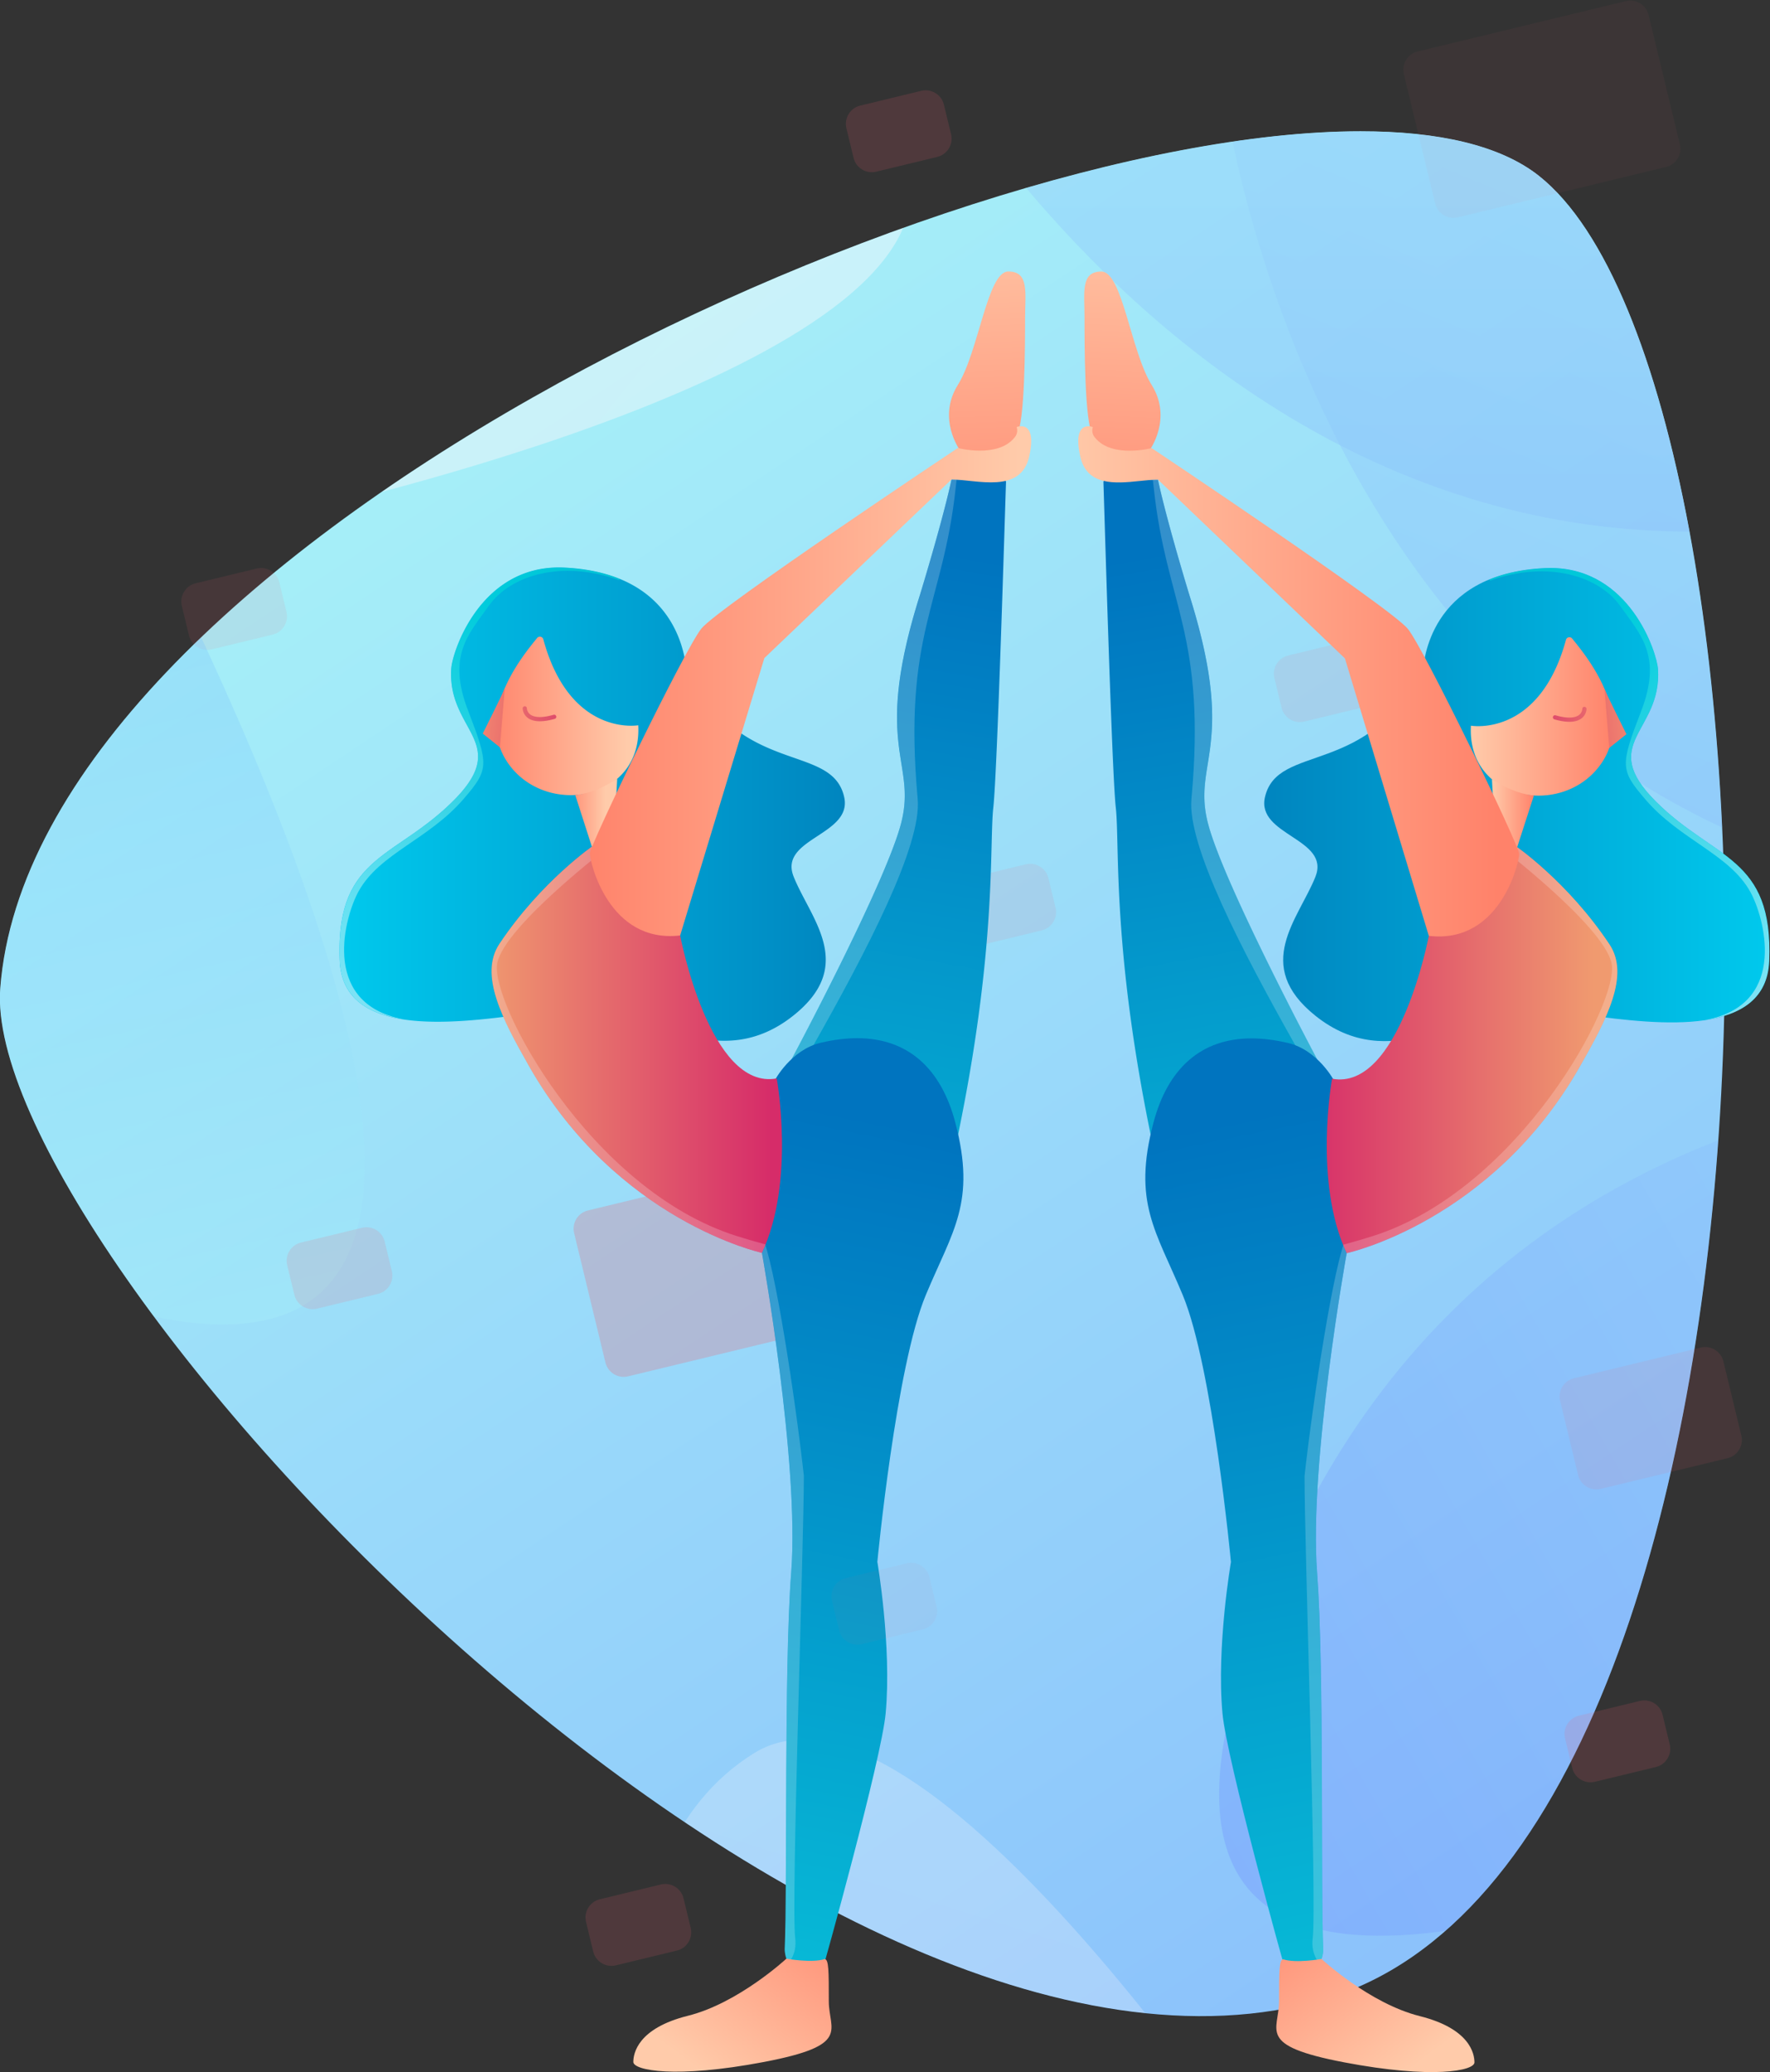 <svg xmlns="http://www.w3.org/2000/svg" height="1600.054" width="1367.061"><rect width="100%" height="100%" fill="#333333" stroke="none"/><defs><linearGradient id="bH" spreadMethod="pad" gradientTransform="rotate(179.972 611.688 429.72) scale(82.339)" gradientUnits="userSpaceOnUse" y2="0" x2="1" y1="0" x1="0"><stop offset="0" stop-color="#ff826a"/><stop offset="1" stop-color="#ffcbaa"/></linearGradient><linearGradient id="ak" spreadMethod="pad" gradientTransform="scale(-81.216 81.216) rotate(80.321 -12.957 .186)" gradientUnits="userSpaceOnUse" y2="0" x2="1" y1="0" x1="0"><stop offset="0" stop-color="#fff"/><stop offset="1" stop-color="#fff"/></linearGradient><linearGradient id="cy" spreadMethod="pad" gradientTransform="matrix(616.701 -455.361 -365.194 -669.291 726.623 109.09)" gradientUnits="userSpaceOnUse" y2="0" x2="1" y1="0" x1="0"><stop offset="0" stop-color="#f05f6f"/><stop offset="1" stop-color="#9f2c69"/></linearGradient><linearGradient id="z" spreadMethod="pad" gradientTransform="matrix(616.701 -455.361 -365.194 -669.291 492.417 871.43)" gradientUnits="userSpaceOnUse" y2="0" x2="1" y1="0" x1="0"><stop offset="0" stop-color="#f05f6f"/><stop offset="1" stop-color="#9f2c69"/></linearGradient><linearGradient id="cw" spreadMethod="pad" gradientTransform="matrix(616.701 -455.361 -365.194 -669.291 1293.875 215.426)" gradientUnits="userSpaceOnUse" y2="0" x2="1" y1="0" x1="0"><stop offset="0" stop-color="#f05f6f"/><stop offset="1" stop-color="#9f2c69"/></linearGradient><linearGradient id="B" spreadMethod="pad" gradientTransform="matrix(616.701 -455.361 -365.194 -669.291 1125.469 829.607)" gradientUnits="userSpaceOnUse" y2="0" x2="1" y1="0" x1="0"><stop offset="0" stop-color="#f05f6f"/><stop offset="1" stop-color="#9f2c69"/></linearGradient><linearGradient id="cu" spreadMethod="pad" gradientTransform="matrix(616.701 -455.361 -365.194 -669.291 553.466 489.52)" gradientUnits="userSpaceOnUse" y2="0" x2="1" y1="0" x1="0"><stop offset="0" stop-color="#f05f6f"/><stop offset="1" stop-color="#9f2c69"/></linearGradient><linearGradient id="cs" spreadMethod="pad" gradientTransform="matrix(616.701 -455.361 -365.194 -669.291 877.48 1148.155)" gradientUnits="userSpaceOnUse" y2="0" x2="1" y1="0" x1="0"><stop offset="0" stop-color="#f05f6f"/><stop offset="1" stop-color="#9f2c69"/></linearGradient><linearGradient id="E" spreadMethod="pad" gradientTransform="scale(-1481.705 1481.705) rotate(-67.421 .23 1.237)" gradientUnits="userSpaceOnUse" y2="0" x2="1" y1="0" x1="0"><stop offset="0" stop-color="#a8f3f8"/><stop offset="1" stop-color="#6a88ff"/></linearGradient><linearGradient id="cq" spreadMethod="pad" gradientTransform="matrix(616.701 -455.361 -365.194 -669.291 869.115 295.15)" gradientUnits="userSpaceOnUse" y2="0" x2="1" y1="0" x1="0"><stop offset="0" stop-color="#f05f6f"/><stop offset="1" stop-color="#9f2c69"/></linearGradient><linearGradient id="G" spreadMethod="pad" gradientTransform="scale(-1481.705 1481.705) rotate(-88.706 .166 .964)" gradientUnits="userSpaceOnUse" y2="0" x2="1" y1="0" x1="0"><stop offset="0" stop-color="#a8f3f8"/><stop offset="1" stop-color="#6a88ff"/></linearGradient><linearGradient id="cn" spreadMethod="pad" gradientTransform="rotate(-60.789 1326.688 -366.717) scale(309.066)" gradientUnits="userSpaceOnUse" y2="0" x2="1" y1="0" x1="0"><stop offset="0" stop-color="#c85700"/><stop offset=".004" stop-color="#c85700"/><stop offset="1" stop-color="#ffe5d4"/></linearGradient><linearGradient id="I" spreadMethod="pad" gradientTransform="scale(-589.045 589.045) rotate(77.946 -.753 .052)" gradientUnits="userSpaceOnUse" y2="0" x2="1" y1="0" x1="0"><stop offset="0" stop-color="#a8f3f8"/><stop offset="1" stop-color="#6ab2ff"/></linearGradient><linearGradient id="d" spreadMethod="pad" gradientTransform="rotate(-60.789 1326.688 -366.717) scale(309.066)" gradientUnits="userSpaceOnUse" y2="0" x2="1" y1="0" x1="0"><stop offset="0" stop-color="#fff"/><stop offset=".004" stop-color="#fff"/><stop offset="1" stop-opacity="0" stop-color="#fff"/></linearGradient><linearGradient id="K" spreadMethod="pad" gradientTransform="scale(-1097.969 1097.969) rotate(-29.46 .406 3.557)" gradientUnits="userSpaceOnUse" y2="0" x2="1" y1="0" x1="0"><stop offset="0" stop-color="#a8f3f8"/><stop offset="1" stop-color="#6a88ff"/></linearGradient><linearGradient id="ck" spreadMethod="pad" gradientTransform="rotate(145.121 479.923 585.724) scale(417.629)" gradientUnits="userSpaceOnUse" y2="0" x2="1" y1="0" x1="0"><stop offset="0" stop-color="#fff"/><stop offset="1" stop-color="#fff"/></linearGradient><linearGradient id="M" spreadMethod="pad" gradientTransform="scale(733.842 -733.842) rotate(38.449 2.781 -.078)" gradientUnits="userSpaceOnUse" y2="0" x2="1" y1="0" x1="0"><stop offset="0" stop-color="#fff3f8"/><stop offset="1" stop-color="#fff"/></linearGradient><linearGradient id="b" spreadMethod="pad" gradientTransform="rotate(145.121 479.923 585.724) scale(417.629)" gradientUnits="userSpaceOnUse" y2="0" x2="1" y1="0" x1="0"><stop offset="0" stop-color="#fff"/><stop offset="1" stop-opacity="0" stop-color="#fff"/></linearGradient><linearGradient id="O" spreadMethod="pad" gradientTransform="scale(733.842 -733.842) rotate(-72.125 .675 -.609)" gradientUnits="userSpaceOnUse" y2="0" x2="1" y1="0" x1="0"><stop offset="0" stop-color="#fff3f8"/><stop offset="1" stop-color="#fff"/></linearGradient><linearGradient id="cf" spreadMethod="pad" gradientTransform="rotate(179.97 578.117 434.995) scale(255.613)" gradientUnits="userSpaceOnUse" y2="0" x2="1" y1="0" x1="0"><stop offset="0" stop-color="#ff826a"/><stop offset="1" stop-color="#ffcbaa"/></linearGradient><linearGradient id="ce" spreadMethod="pad" gradientTransform="rotate(105.624 405.003 679.268) scale(285.762)" gradientUnits="userSpaceOnUse" y2="0" x2="1" y1="0" x1="0"><stop offset="0" stop-color="#f05f6f"/><stop offset=".998" stop-color="#512c30"/><stop offset="1" stop-color="#512c30"/></linearGradient><linearGradient id="R" spreadMethod="pad" gradientTransform="matrix(1686.014 -1244.921 -998.413 -1829.79 886.73 402.862)" gradientUnits="userSpaceOnUse" y2="0" x2="1" y1="0" x1="0"><stop offset="0" stop-color="#f05f6f"/><stop offset="1" stop-color="#9f2c69"/></linearGradient><linearGradient id="S" spreadMethod="pad" gradientTransform="matrix(292.759 -.155 -.155 -292.759 485.825 808.44)" gradientUnits="userSpaceOnUse" y2="0" x2="1" y1="0" x1="0"><stop offset="0" stop-color="#00c9ed"/><stop offset="1" stop-color="#0085bf"/></linearGradient><linearGradient id="j" spreadMethod="pad" gradientTransform="rotate(105.624 405.003 679.268) scale(285.762)" gradientUnits="userSpaceOnUse" y2="0" x2="1" y1="0" x1="0"><stop offset="0" stop-opacity="0" stop-color="#fff"/><stop offset=".998" stop-color="#fff"/><stop offset="1" stop-color="#fff"/></linearGradient><linearGradient id="ca" spreadMethod="pad" gradientTransform="rotate(87.648 376.138 729.238) scale(595.684)" gradientUnits="userSpaceOnUse" y2="0" x2="1" y1="0" x1="0"><stop offset="0" stop-color="#fff"/><stop offset="1" stop-color="#fff"/></linearGradient><linearGradient id="V" spreadMethod="pad" gradientTransform="scale(-235.865 235.865) rotate(-58.352 2.152 4.193)" gradientUnits="userSpaceOnUse" y2="0" x2="1" y1="0" x1="0"><stop offset="0" stop-color="#00e2d7"/><stop offset=".471" stop-color="#78f0ea"/><stop offset="1" stop-color="#fff"/></linearGradient><linearGradient id="bX" spreadMethod="pad" gradientTransform="rotate(179.97 606.236 329.6) scale(168.353)" gradientUnits="userSpaceOnUse" y2="0" x2="1" y1="0" x1="0"><stop offset="0" stop-color="#f09a6f"/><stop offset="1" stop-color="#d62c69"/></linearGradient><linearGradient id="bW" spreadMethod="pad" gradientTransform="rotate(-173.749 637.835 398.029) scale(64.919)" gradientUnits="userSpaceOnUse" y2="0" x2="1" y1="0" x1="0"><stop offset="0" stop-color="#f0806f"/><stop offset="1" stop-color="#d32c69"/></linearGradient><linearGradient id="bV" spreadMethod="pad" gradientTransform="rotate(-173.749 637.948 395.948) scale(64.919)" gradientUnits="userSpaceOnUse" y2="0" x2="1" y1="0" x1="0"><stop offset="0" stop-color="#f0806f"/><stop offset="1" stop-color="#d32c69"/></linearGradient><linearGradient id="k" spreadMethod="pad" gradientTransform="scale(-219.844 219.844) rotate(5.751 -36.269 -33.265)" gradientUnits="userSpaceOnUse" y2="0" x2="1" y1="0" x1="0"><stop offset="0" stop-color="#fff"/><stop offset="1" stop-opacity=".5" stop-color="#fff"/></linearGradient><linearGradient id="bU" spreadMethod="pad" gradientTransform="rotate(-127.019 598.133 -189.96) scale(176.055)" gradientUnits="userSpaceOnUse" y2="0" x2="1" y1="0" x1="0"><stop offset="0" stop-color="#c85700"/><stop offset=".004" stop-color="#c85700"/><stop offset="1" stop-color="#ffe5d4"/></linearGradient><linearGradient id="aa" spreadMethod="pad" gradientTransform="scale(-219.844 219.844) rotate(5.751 -36.269 -33.265)" gradientUnits="userSpaceOnUse" y2="0" x2="1" y1="0" x1="0"><stop offset="0" stop-color="#0077ed"/><stop offset="1" stop-color="#004def"/></linearGradient><linearGradient id="c" spreadMethod="pad" gradientTransform="rotate(-127.019 598.133 -189.96) scale(176.055)" gradientUnits="userSpaceOnUse" y2="0" x2="1" y1="0" x1="0"><stop offset="0" stop-color="#fff"/><stop offset=".004" stop-color="#fff"/><stop offset="1" stop-opacity="0" stop-color="#fff"/></linearGradient><linearGradient id="bR" spreadMethod="pad" gradientTransform="rotate(-53.467 709.916 -880.004) scale(178.102)" gradientUnits="userSpaceOnUse" y2="0" x2="1" y1="0" x1="0"><stop offset="0" stop-color="#ff826a"/><stop offset=".228" stop-color="#ff826a"/><stop offset="1" stop-color="#ffcbaa"/></linearGradient><linearGradient id="e" spreadMethod="pad" gradientTransform="scale(-103.427 103.427) rotate(-58.352 3.512 9.521)" gradientUnits="userSpaceOnUse" y2="0" x2="1" y1="0" x1="0"><stop offset="0" stop-color="#fff"/><stop offset="1" stop-opacity=".5" stop-color="#fff"/></linearGradient><linearGradient id="bQ" spreadMethod="pad" gradientTransform="rotate(-65.662 903.212 -385.636) scale(407.219)" gradientUnits="userSpaceOnUse" y2="0" x2="1" y1="0" x1="0"><stop offset="0" stop-color="#072ed7"/><stop offset=".458" stop-color="#044ccc"/><stop offset="1" stop-color="#006fbf"/></linearGradient><linearGradient id="ae" spreadMethod="pad" gradientTransform="scale(-103.427 103.427) rotate(-58.352 3.512 9.521)" gradientUnits="userSpaceOnUse" y2="0" x2="1" y1="0" x1="0"><stop offset="0" stop-color="#0077ed"/><stop offset="1" stop-color="#004def"/></linearGradient><linearGradient id="af" spreadMethod="pad" gradientTransform="scale(-240.456 240.456) rotate(87.709 -3.806 .05)" gradientUnits="userSpaceOnUse" y2="0" x2="1" y1="0" x1="0"><stop offset="0" stop-color="#ff826a"/><stop offset="1" stop-color="#ffcbaa"/></linearGradient><linearGradient id="f" spreadMethod="pad" gradientTransform="rotate(-65.662 903.212 -385.636) scale(407.219)" gradientUnits="userSpaceOnUse" y2="0" x2="1" y1="0" x1="0"><stop offset="0" stop-color="#fff"/><stop offset=".458" stop-opacity=".771" stop-color="#fff"/><stop offset="1" stop-opacity=".5" stop-color="#fff"/></linearGradient><linearGradient id="bM" spreadMethod="pad" gradientTransform="rotate(-85.585 824.01 -291.846) scale(456.01)" gradientUnits="userSpaceOnUse" y2="0" x2="1" y1="0" x1="0"><stop offset="0" stop-color="#fff"/><stop offset="1" stop-color="#fff"/></linearGradient><linearGradient id="bJ" spreadMethod="pad" gradientTransform="rotate(101.387 582.332 442.46) scale(680.675)" gradientUnits="userSpaceOnUse" y2="0" x2="1" y1="0" x1="0"><stop offset="0" stop-color="#07bbd7"/><stop offset=".251" stop-color="#07bbd7"/><stop offset="1" stop-color="#0074bf"/></linearGradient><linearGradient id="g" spreadMethod="pad" gradientTransform="scale(-81.216 81.216) rotate(80.321 -12.957 .186)" gradientUnits="userSpaceOnUse" y2="0" x2="1" y1="0" x1="0"><stop offset="0" stop-color="#fff"/><stop offset="1" stop-opacity="0" stop-color="#fff"/></linearGradient><linearGradient id="bI" spreadMethod="pad" gradientTransform="matrix(-24.32 .013 -.013 -24.32 1177.801 790.151)" gradientUnits="userSpaceOnUse" y2="0" x2="1" y1="0" x1="0"><stop offset="0" stop-color="#ff826a"/><stop offset="1" stop-color="#ffcbaa"/></linearGradient><linearGradient id="cA" spreadMethod="pad" gradientTransform="matrix(1686.014 -1244.921 -998.413 -1829.79 1367.48 1074.26)" gradientUnits="userSpaceOnUse" y2="0" x2="1" y1="0" x1="0"><stop offset="0" stop-color="#f05f6f"/><stop offset="1" stop-color="#9f2c69"/></linearGradient><linearGradient id="x" spreadMethod="pad" gradientTransform="matrix(616.701 -455.361 -365.194 -669.291 938.03 700.078)" gradientUnits="userSpaceOnUse" y2="0" x2="1" y1="0" x1="0"><stop offset="0" stop-color="#f05f6f"/><stop offset="1" stop-color="#9f2c69"/></linearGradient><linearGradient id="h" spreadMethod="pad" gradientTransform="scale(-145.078 145.078) rotate(76.81 -7.207 -.508)" gradientUnits="userSpaceOnUse" y2="0" x2="1" y1="0" x1="0"><stop offset="0" stop-color="#fff"/><stop offset=".004" stop-color="#fff"/><stop offset="1" stop-opacity="0" stop-color="#fff"/></linearGradient><linearGradient id="bG" spreadMethod="pad" gradientTransform="rotate(113.549 426.715 564.6) scale(738.613)" gradientUnits="userSpaceOnUse" y2="0" x2="1" y1="0" x1="0"><stop offset="0" stop-color="#072ed7"/><stop offset=".458" stop-color="#044ccc"/><stop offset="1" stop-color="#006fbf"/></linearGradient><linearGradient id="an" spreadMethod="pad" gradientTransform="scale(-145.078 145.078) rotate(76.81 -7.207 -.508)" gradientUnits="userSpaceOnUse" y2="0" x2="1" y1="0" x1="0"><stop offset="0" stop-color="#c85700"/><stop offset=".004" stop-color="#c85700"/><stop offset="1" stop-color="#ffe5d4"/></linearGradient><linearGradient id="ao" spreadMethod="pad" gradientTransform="scale(470.379 -470.379) rotate(-80.181 .201 -1.492)" gradientUnits="userSpaceOnUse" y2="0" x2="1" y1="0" x1="0"><stop offset="0" stop-color="#07bbd7"/><stop offset=".002" stop-color="#07bbd7"/><stop offset="1" stop-color="#0074bf"/></linearGradient><linearGradient id="i" spreadMethod="pad" gradientTransform="rotate(113.549 426.715 564.6) scale(738.613)" gradientUnits="userSpaceOnUse" y2="0" x2="1" y1="0" x1="0"><stop offset="0" stop-color="#fff"/><stop offset=".458" stop-opacity=".771" stop-color="#fff"/><stop offset="1" stop-opacity=".5" stop-color="#fff"/></linearGradient><linearGradient id="bC" spreadMethod="pad" gradientTransform="rotate(179.97 525.131 414.766) scale(119.318)" gradientUnits="userSpaceOnUse" y2="0" x2="1" y1="0" x1="0"><stop offset="0" stop-color="#fff"/><stop offset="1" stop-color="#fff"/></linearGradient><linearGradient id="ar" spreadMethod="pad" gradientTransform="scale(119.318 -119.318) rotate(.03 13279.239 11678.92)" gradientUnits="userSpaceOnUse" y2="0" x2="1" y1="0" x1="0"><stop offset="0" stop-color="#fff"/><stop offset="1" stop-color="#fff"/></linearGradient><linearGradient id="bz" spreadMethod="pad" gradientTransform="rotate(99.759 308.852 678.148) scale(470.379)" gradientUnits="userSpaceOnUse" y2="0" x2="1" y1="0" x1="0"><stop offset="0" stop-color="#07bbd7"/><stop offset=".002" stop-color="#07bbd7"/><stop offset="1" stop-color="#0074bf"/></linearGradient><linearGradient id="by" spreadMethod="pad" gradientTransform="rotate(76.75 -145.948 1062.551) scale(145.078)" gradientUnits="userSpaceOnUse" y2="0" x2="1" y1="0" x1="0"><stop offset="0" stop-color="#c85700"/><stop offset=".004" stop-color="#c85700"/><stop offset="1" stop-color="#ffe5d4"/></linearGradient><linearGradient id="a" spreadMethod="pad" gradientTransform="scale(738.613 -738.613) rotate(-66.391 .05 -.979)" gradientUnits="userSpaceOnUse" y2="0" x2="1" y1="0" x1="0"><stop offset="0" stop-color="#fff"/><stop offset=".458" stop-opacity=".771" stop-color="#fff"/><stop offset="1" stop-opacity=".5" stop-color="#fff"/></linearGradient><linearGradient id="t" spreadMethod="pad" gradientTransform="rotate(76.75 -145.948 1062.551) scale(145.078)" gradientUnits="userSpaceOnUse" y2="0" x2="1" y1="0" x1="0"><stop offset="0" stop-color="#fff"/><stop offset=".004" stop-color="#fff"/><stop offset="1" stop-opacity="0" stop-color="#fff"/></linearGradient><linearGradient id="av" spreadMethod="pad" gradientTransform="scale(738.613 -738.613) rotate(-66.391 .05 -.979)" gradientUnits="userSpaceOnUse" y2="0" x2="1" y1="0" x1="0"><stop offset="0" stop-color="#072ed7"/><stop offset=".458" stop-color="#044ccc"/><stop offset="1" stop-color="#006fbf"/></linearGradient><linearGradient id="aw" spreadMethod="pad" gradientTransform="scale(82.339 -82.339) rotate(.03 19715.84 13219.597)" gradientUnits="userSpaceOnUse" y2="0" x2="1" y1="0" x1="0"><stop offset="0" stop-color="#ff826a"/><stop offset="1" stop-color="#ffcbaa"/></linearGradient><linearGradient id="ax" spreadMethod="pad" gradientTransform="scale(24.32 -24.32) rotate(.03 61401.38 48316.056)" gradientUnits="userSpaceOnUse" y2="0" x2="1" y1="0" x1="0"><stop offset="0" stop-color="#ff826a"/><stop offset="1" stop-color="#ffcbaa"/></linearGradient><linearGradient id="ay" spreadMethod="pad" gradientTransform="scale(680.675 -680.675) rotate(-78.553 .527 -.57)" gradientUnits="userSpaceOnUse" y2="0" x2="1" y1="0" x1="0"><stop offset="0" stop-color="#07bbd7"/><stop offset=".251" stop-color="#07bbd7"/><stop offset="1" stop-color="#0074bf"/></linearGradient><linearGradient id="bv" spreadMethod="pad" gradientTransform="rotate(80.26 -152.767 1082.446) scale(81.216)" gradientUnits="userSpaceOnUse" y2="0" x2="1" y1="0" x1="0"><stop offset="0" stop-color="#fff"/><stop offset="1" stop-color="#fff"/></linearGradient><linearGradient id="l" spreadMethod="pad" gradientTransform="rotate(80.26 -152.767 1082.446) scale(81.216)" gradientUnits="userSpaceOnUse" y2="0" x2="1" y1="0" x1="0"><stop offset="0" stop-color="#fff"/><stop offset="1" stop-opacity="0" stop-color="#fff"/></linearGradient><linearGradient id="aB" spreadMethod="pad" gradientTransform="scale(-456.01 456.01) rotate(-85.524 -.166 1.493)" gradientUnits="userSpaceOnUse" y2="0" x2="1" y1="0" x1="0"><stop offset="0" stop-color="#fff"/><stop offset="1" stop-color="#fff"/></linearGradient><linearGradient id="bq" spreadMethod="pad" gradientTransform="rotate(87.648 -15.63 949.322) scale(240.456)" gradientUnits="userSpaceOnUse" y2="0" x2="1" y1="0" x1="0"><stop offset="0" stop-color="#ff826a"/><stop offset="1" stop-color="#ffcbaa"/></linearGradient><linearGradient id="bp" spreadMethod="pad" gradientTransform="rotate(-58.413 1262.163 -626.136) scale(103.427)" gradientUnits="userSpaceOnUse" y2="0" x2="1" y1="0" x1="0"><stop offset="0" stop-color="#0077ed"/><stop offset="1" stop-color="#004def"/></linearGradient><linearGradient id="n" spreadMethod="pad" gradientTransform="scale(-407.219 407.219) rotate(-65.601 .01 2.48)" gradientUnits="userSpaceOnUse" y2="0" x2="1" y1="0" x1="0"><stop offset="0" stop-color="#fff"/><stop offset=".458" stop-opacity=".771" stop-color="#fff"/><stop offset="1" stop-opacity=".5" stop-color="#fff"/></linearGradient><linearGradient id="m" spreadMethod="pad" gradientTransform="rotate(-58.413 1262.163 -626.136) scale(103.427)" gradientUnits="userSpaceOnUse" y2="0" x2="1" y1="0" x1="0"><stop offset="0" stop-color="#fff"/><stop offset="1" stop-opacity=".5" stop-color="#fff"/></linearGradient><linearGradient id="aF" spreadMethod="pad" gradientTransform="scale(-407.219 407.219) rotate(-65.601 .01 2.48)" gradientUnits="userSpaceOnUse" y2="0" x2="1" y1="0" x1="0"><stop offset="0" stop-color="#072ed7"/><stop offset=".458" stop-color="#044ccc"/><stop offset="1" stop-color="#006fbf"/></linearGradient><linearGradient id="aG" spreadMethod="pad" gradientTransform="scale(-178.102 178.102) rotate(-53.407 -1.064 5.095)" gradientUnits="userSpaceOnUse" y2="0" x2="1" y1="0" x1="0"><stop offset="0" stop-color="#ff826a"/><stop offset=".228" stop-color="#ff826a"/><stop offset="1" stop-color="#ffcbaa"/></linearGradient><linearGradient id="bl" spreadMethod="pad" gradientTransform="rotate(5.691 -7153.08 10713.46) scale(219.844)" gradientUnits="userSpaceOnUse" y2="0" x2="1" y1="0" x1="0"><stop offset="0" stop-color="#0077ed"/><stop offset="1" stop-color="#004def"/></linearGradient><linearGradient id="p" spreadMethod="pad" gradientTransform="scale(176.055 -176.055) rotate(53.042 2.945 3.431)" gradientUnits="userSpaceOnUse" y2="0" x2="1" y1="0" x1="0"><stop offset="0" stop-color="#fff"/><stop offset=".004" stop-color="#fff"/><stop offset="1" stop-opacity="0" stop-color="#fff"/></linearGradient><linearGradient id="o" spreadMethod="pad" gradientTransform="rotate(5.691 -7153.08 10713.46) scale(219.844)" gradientUnits="userSpaceOnUse" y2="0" x2="1" y1="0" x1="0"><stop offset="0" stop-color="#fff"/><stop offset="1" stop-opacity=".5" stop-color="#fff"/></linearGradient><linearGradient id="aJ" spreadMethod="pad" gradientTransform="scale(176.055 -176.055) rotate(53.042 2.945 3.431)" gradientUnits="userSpaceOnUse" y2="0" x2="1" y1="0" x1="0"><stop offset="0" stop-color="#c85700"/><stop offset=".004" stop-color="#c85700"/><stop offset="1" stop-color="#ffe5d4"/></linearGradient><linearGradient id="aK" spreadMethod="pad" gradientTransform="scale(64.919 -64.919) rotate(6.311 124.452 73.18)" gradientUnits="userSpaceOnUse" y2="0" x2="1" y1="0" x1="0"><stop offset="0" stop-color="#f0806f"/><stop offset="1" stop-color="#d32c69"/></linearGradient><linearGradient id="aL" spreadMethod="pad" gradientTransform="scale(64.919 -64.919) rotate(6.311 125.033 73.213)" gradientUnits="userSpaceOnUse" y2="0" x2="1" y1="0" x1="0"><stop offset="0" stop-color="#f0806f"/><stop offset="1" stop-color="#d32c69"/></linearGradient><linearGradient id="aM" spreadMethod="pad" gradientTransform="scale(168.353 -168.353) rotate(.03 7480.184 6436.086)" gradientUnits="userSpaceOnUse" y2="0" x2="1" y1="0" x1="0"><stop offset="0" stop-color="#f09a6f"/><stop offset="1" stop-color="#d62c69"/></linearGradient><linearGradient id="bg" spreadMethod="pad" gradientTransform="rotate(-58.413 1406.461 -622.211) scale(235.865)" gradientUnits="userSpaceOnUse" y2="0" x2="1" y1="0" x1="0"><stop offset="0" stop-color="#00e2d7"/><stop offset=".471" stop-color="#78f0ea"/><stop offset="1" stop-color="#fff"/></linearGradient><linearGradient id="bd" spreadMethod="pad" gradientTransform="rotate(179.97 657.057 404.175) scale(292.759)" gradientUnits="userSpaceOnUse" y2="0" x2="1" y1="0" x1="0"><stop offset="0" stop-color="#00c9ed"/><stop offset="1" stop-color="#0085bf"/></linearGradient><linearGradient id="aP" spreadMethod="pad" gradientTransform="scale(-595.684 595.684) rotate(87.709 -.879 -.349)" gradientUnits="userSpaceOnUse" y2="0" x2="1" y1="0" x1="0"><stop offset="0" stop-color="#fff"/><stop offset="1" stop-color="#fff"/></linearGradient><linearGradient id="bc" spreadMethod="pad" gradientTransform="scale(-309.066 309.066) rotate(-60.729 1.384 3.782)" gradientUnits="userSpaceOnUse" y2="0" x2="1" y1="0" x1="0"><stop offset="0" stop-color="#c85700"/><stop offset=".004" stop-color="#c85700"/><stop offset="1" stop-color="#ffe5d4"/></linearGradient><linearGradient id="q" spreadMethod="pad" gradientTransform="scale(-309.066 309.066) rotate(-60.729 1.384 3.782)" gradientUnits="userSpaceOnUse" y2="0" x2="1" y1="0" x1="0"><stop offset="0" stop-color="#fff"/><stop offset=".004" stop-color="#fff"/><stop offset="1" stop-opacity="0" stop-color="#fff"/></linearGradient><linearGradient id="s" spreadMethod="pad" gradientTransform="scale(285.762 -285.762) rotate(-74.315 .014 -2.285)" gradientUnits="userSpaceOnUse" y2="0" x2="1" y1="0" x1="0"><stop offset="0" stop-opacity="0" stop-color="#fff"/><stop offset=".998" stop-color="#fff"/><stop offset="1" stop-color="#fff"/></linearGradient><linearGradient id="r" spreadMethod="pad" gradientTransform="scale(417.629 -417.629) rotate(-34.818 -2.316 -3.207)" gradientUnits="userSpaceOnUse" y2="0" x2="1" y1="0" x1="0"><stop offset="0" stop-color="#fff"/><stop offset="1" stop-opacity="0" stop-color="#fff"/></linearGradient><linearGradient id="aT" spreadMethod="pad" gradientTransform="scale(285.762 -285.762) rotate(-74.315 .014 -2.285)" gradientUnits="userSpaceOnUse" y2="0" x2="1" y1="0" x1="0"><stop offset="0" stop-color="#f05f6f"/><stop offset=".998" stop-color="#512c30"/><stop offset="1" stop-color="#512c30"/></linearGradient><linearGradient id="aU" spreadMethod="pad" gradientTransform="scale(255.613 -255.613) rotate(.03 6501.336 4659.978)" gradientUnits="userSpaceOnUse" y2="0" x2="1" y1="0" x1="0"><stop offset="0" stop-color="#ff826a"/><stop offset="1" stop-color="#ffcbaa"/></linearGradient><linearGradient id="cC" spreadMethod="pad" gradientTransform="matrix(1094.279 -807.995 -648.003 -1187.595 1365.62 363.91)" gradientUnits="userSpaceOnUse" y2="0" x2="1" y1="0" x1="0"><stop offset="0" stop-color="#f05f6f"/><stop offset="1" stop-color="#9f2c69"/></linearGradient><linearGradient id="u" spreadMethod="pad" gradientTransform="scale(2534.216 -2534.216) rotate(58.606 .526 -.027)" gradientUnits="userSpaceOnUse" y2="0" x2="1" y1="0" x1="0"><stop offset="0" stop-color="#a8f3f8"/><stop offset="1" stop-color="#6a88ff"/></linearGradient><linearGradient id="aZ" spreadMethod="pad" gradientTransform="scale(417.629 -417.629) rotate(-34.818 -2.316 -3.207)" gradientUnits="userSpaceOnUse" y2="0" x2="1" y1="0" x1="0"><stop offset="0" stop-color="#fff"/><stop offset="1" stop-color="#fff"/></linearGradient><clipPath id="aV" clipPathUnits="userSpaceOnUse"><path d="M695.417 910.013c-9.747-12.171-64.596-125.372-64.599-130.242-.002-4.87 10.931-52.36 52.329-47.511l48.786 160.688L840.348 996.38l3.662 18.261s-138.846-92.458-148.593-104.628"/></clipPath><clipPath id="aY" clipPathUnits="userSpaceOnUse"><path d="M849.489 1014.638s-147.984-103.411-150.422-108.28c-2.437-4.868-54.446-119.289-58.919-136.332-4.474-17.043 7.694-31.659 7.694-31.659l-26.764 41.41 109.685 202.052s109.602 46.208 114.471 43.769c4.869-2.437 4.255-10.96 4.255-10.96"/></clipPath><clipPath id="cB" clipPathUnits="userSpaceOnUse"><path d="M1192.72 493.84h105.6v-82.498h-105.6z"/></clipPath><clipPath id="w" clipPathUnits="userSpaceOnUse"><path d="M839.716 773.785h61.257v-47.458h-61.257z"/></clipPath><clipPath id="v" clipPathUnits="userSpaceOnUse"><path d="M0 1513.117h1791.649V0H0z"/></clipPath><clipPath id="ba" clipPathUnits="userSpaceOnUse"><path d="M718.535 881.997c-1.267-3.791-53.645-137.146-59.736-145.261a4.724 4.724 0 01-.242-.352c6.654-3.477 14.763-5.275 24.59-4.124l48.786 160.688.741.707c-6.328-3.401-12.87-7.858-14.139-11.658"/></clipPath><clipPath id="aS" clipPathUnits="userSpaceOnUse"><path d="M604.035 784.656s-9.767-51.131 29.185-68.198c38.952-17.066 55.974-60.906 46.226-75.511-9.748-14.605-43.854-43.808 38.921-75.507 82.775-31.7 70.37 109.54 70.37 109.54l-87.32 70.663-63.28 58.475z"/></clipPath><clipPath id="cz" clipPathUnits="userSpaceOnUse"><path d="M1102.16 1273.85h160.55v-125.91h-160.55z"/></clipPath><clipPath id="aQ" clipPathUnits="userSpaceOnUse"><path d="M602.946 804.118h186.451V560.803H602.946z"/></clipPath><clipPath id="aO" clipPathUnits="userSpaceOnUse"><path d="M564.341 793.096h268.466V537.407H564.341z"/></clipPath><clipPath id="be" clipPathUnits="userSpaceOnUse"><path d="M1184.001 945.062c-68.141-3.37-69.557-56.226-70.647-58.404-31.69-63.294-84.033-42.569-91.354-74.221-5.177-22.381 38.16-23.905 29.195-46.281-9.753-24.346-36.552-51.118-.042-80.357 43.342-34.711 85.228 2.39 114.451 4.81 8.351.691 23.864-1.805 41.819-4.3 44.861-6.234 104.97-12.469 106.734 31.007 2.466 60.874-31.626 58.458-65.699 92.566-34.072 34.109 3.674 40.177 1.259 76.704-.628 9.496-16.27 58.559-62.413 58.558-1.084 0-2.185-.027-3.303-.082"/></clipPath><clipPath id="bf" clipPathUnits="userSpaceOnUse"><path d="M1152.11 954.856h197.51V672.304h-197.51z"/></clipPath><clipPath id="aN" clipPathUnits="userSpaceOnUse"><path d="M578.437 727.445c-11.988-17.962 1.653-43.539 17.007-70.625 51.09-90.125 135.09-108.432 135.09-108.432 19.502 41.386 8.576 101.05 8.576 101.05-38.966-7.284-55.963 82.822-55.963 82.822-26.779 12.189-49.891 52.38-49.891 52.38s-30.45-20.681-54.819-57.195"/></clipPath><clipPath id="bh" clipPathUnits="userSpaceOnUse"><path d="M1113.354 886.658c-31.69-63.294-84.033-42.569-91.354-74.221-5.177-22.381 38.16-23.905 29.195-46.281-9.753-24.346-36.552-51.118-.042-80.357 43.342-34.711 85.228 2.39 114.451 4.81 8.351.691 23.864-1.805 41.819-4.3 44.861-6.234 104.97-12.469 106.734 31.007 2.466 60.874-31.626 58.458-65.699 92.566-34.072 34.109-1.194 42.614 1.255 69.399 2.449 26.784-4.116 63.182-65.712 65.781a83.66 83.66 0 01-3.547.076c-55.338-.007-66.033-56.347-67.1-58.48"/></clipPath><clipPath id="bi" clipPathUnits="userSpaceOnUse"><path d="M1077.41 884.172h205.56V667.189h-205.56z"/></clipPath><clipPath id="bk" clipPathUnits="userSpaceOnUse"><path d="M1210.755 884.171s-19.501-38.95 12.136-73.057c31.638-34.108 80.323-63.355 51.085-97.43-29.239-34.075-131.514-38.892-131.514-38.892s-53.586-29.192-63.297 26.82c-9.711 56.011 24.399 90.896 14.667 106.323-9.733 15.427 26.809 44.629 46.289 44.618 19.481-.01 70.634 31.618 70.634 31.618"/></clipPath><clipPath id="y" clipPathUnits="userSpaceOnUse"><path d="M394.102 945.138h61.257V897.68h-61.257z"/></clipPath><clipPath id="cx" clipPathUnits="userSpaceOnUse"><path d="M628.308 182.798h61.257v-47.459h-61.257z"/></clipPath><clipPath id="aH" clipPathUnits="userSpaceOnUse"><path d="M763.172 138.508c1.329-5.878 2.675-14.891 1.222-23.579-2.442-14.608 4.862-17.048-9.752-24.345-13.948-6.964-67.821-13.169-83.291-16.184 12.35-1.014 32.268-.057 60.152 5.238 51.141 9.714 37.753 18.243 37.762 35.289.009 17.218.013 24.351-2.422 24.352-1.082-.361-2.33-.609-3.671-.771"/></clipPath><clipPath id="bm" clipPathUnits="userSpaceOnUse"><path d="M1101.01 837.922h140.52V678.339h-140.52z"/></clipPath><clipPath id="bo" clipPathUnits="userSpaceOnUse"><path d="M1179.074 837.922s11.598-39.085 53.527-85.256c24.336-26.797-4.9-56.002-41.428-58.419-36.526-2.416-88.445-41.323-90.09 12.223-2.394 77.924 53.627 104.68 60.93 102.24 7.305-2.438 17.061 29.212 17.061 29.212"/></clipPath><clipPath id="A" clipPathUnits="userSpaceOnUse"><path d="M1027.15 903.315h61.26v-47.459h-61.26z"/></clipPath><clipPath id="cv" clipPathUnits="userSpaceOnUse"><path d="M1195.56 289.133h61.26v-47.458h-61.26z"/></clipPath><clipPath id="aE" clipPathUnits="userSpaceOnUse"><path d="M759.535 134.413c.001 2.434 19.52 75.476 24.405 102.259 4.884 26.784 7.345 75.483 4.924 102.27-2.421 26.787-14.604 12.182-12.159 31.662 2.446 19.479 7.352 87.658 4.949 148.536 19.481-.011 46.273 12.15 66.995 57.189 20.721 45.037 8.457-122.975 8.457-122.975l-14.74-245.934-38.997-68.161-24.355-7.292z"/></clipPath><clipPath id="aC" clipPathUnits="userSpaceOnUse"><path d="M759.535 583.998H860.71V131.967H759.535z"/></clipPath><clipPath id="br" clipPathUnits="userSpaceOnUse"><path d="M917.439 1090.089c-.008-14.61-.032-60.876 4.834-68.184s13.386-13.4 32.869-8.54c0 0 13.403 18.255 1.238 37.743-12.166 19.487-17.011 65.756-29.187 65.761-12.175.01-9.747-12.169-9.754-26.78"/></clipPath><clipPath id="bs" clipPathUnits="userSpaceOnUse"><path d="M924.884 1115.94h38.601v-78.97h-38.601z"/></clipPath><clipPath id="bu" clipPathUnits="userSpaceOnUse"><path d="M962.461 1040.147s-17.05-9.731-26.783 4.884c-9.733 14.616-14.575 65.755-7.268 70.621 7.308 4.866 41.368-53.594 34.051-75.505"/></clipPath><clipPath id="aA" clipPathUnits="userSpaceOnUse"><path d="M703.673 558.448h51.143v-431.73h-51.143z"/></clipPath><clipPath id="C" clipPathUnits="userSpaceOnUse"><path d="M289.188 701.524c-11.445-152.125 468.917-672.883 767.21-585.495 289.85 84.914 280.206 932.706 124.379 1056.263-22.345 17.717-58.336 25.846-103.405 25.841-247.952-.03-769.35-246.264-788.184-496.609"/></clipPath><clipPath id="az" clipPathUnits="userSpaceOnUse"><path d="M764.689 670.123c-17.507-4.11-28.015-20.683-28.015-20.683l-6.14-101.052s21.851-121.765 16.948-185.074c-4.231-54.607-2.178-183.037-3.769-217.935-.21-4.606 2.708-12.595 7.299-12.179l14.61-.008c.249.022 34.156 121.734 36.605 148.52 3.575 39.1-4.824 87.663-4.824 87.663s10.784 113.178 28.085 154.611c15.615 37.399 29.249 53.557 17.098 99.829-8.242 31.388-27.446 48.933-56.857 48.932-6.514-.001-13.533-.862-21.04-2.624"/></clipPath><clipPath id="bw" clipPathUnits="userSpaceOnUse"><path d="M922.273 1021.905c4.866-7.308 13.386-13.4 32.869-8.54 0 0 1.76 2.398 3.426 6.382-9.934-.696-25.383-.629-30.205 5.807-5.281 7.049-9.118 33.21-10.837 47.144.249-19.384 1.196-45.461 4.747-50.793"/></clipPath><clipPath id="ct" clipPathUnits="userSpaceOnUse"><path d="M455.151 563.228h61.258v-47.459h-61.258z"/></clipPath><clipPath id="D" clipPathUnits="userSpaceOnUse"><path d="M995.227 1448.48h638.113V750.666H995.227z"/></clipPath><clipPath id="au" clipPathUnits="userSpaceOnUse"><path d="M854.967 1013.418s12.115-114.454-2.527-175.323c-7.404-30.777-24.365-26.772-24.365-26.772-2.442-12.174 30.081 2.702 19.448-60.887-21.985-131.481-41.465-131.472-41.465-131.472l31.632-43.847 75.551 121.713 17.207 304.373-14.599 21.923z"/></clipPath><clipPath id="as" clipPathUnits="userSpaceOnUse"><path d="M806.058 1023.13h124.39V575.117h-124.39z"/></clipPath><clipPath id="bA" clipPathUnits="userSpaceOnUse"><path d="M928.4 994.758c.597-17.679 4.862-167.654 7.152-188.362 2.423-21.917-2.479-82.792 21.811-197.252 12.161-1.784 19.033 12.695 29.178 27.174 12.214 17.433 29.172 34.866 65.816 23.912 0 0-53.763 100.787-63.239 136.396-9.721 36.532 17.069 43.823-10.887 132.718-14.78 48.923-18.228 66.973-18.228 66.973l-30.063.085a1.592 1.592 0 01-1.54-1.644"/></clipPath><clipPath id="bB" clipPathUnits="userSpaceOnUse"><path d="M942.973 1029.01h119.117V648.05H942.973z"/></clipPath><clipPath id="aq" clipPathUnits="userSpaceOnUse"><path d="M737.891 1029.06h119.518V648.221H737.891z"/></clipPath><clipPath id="bD" clipPathUnits="userSpaceOnUse"><path d="M869.908 1023.14h123.986V575.051H869.908z"/></clipPath><clipPath id="bF" clipPathUnits="userSpaceOnUse"><path d="M945.401 1013.371s-12.235-114.442 2.343-175.327c7.371-30.785 24.336-26.797 24.336-26.797 2.429-12.177-30.078 2.733-19.512-60.867 21.846-131.505 41.326-131.515 41.326-131.515l-31.679-43.814-75.422 121.792-16.885 304.392 14.622 21.908z"/></clipPath><clipPath id="ap" clipPathUnits="userSpaceOnUse"><path d="M840.348 996.38s-3.467-18.046-18.298-66.954c-28.05-88.865-1.269-96.184-11.028-132.705-9.514-35.599-63.384-136.33-63.384-136.33 36.649 10.914 53.589-6.53 65.784-23.973 10.132-14.492 16.99-28.985 29.156-27.213 24.412 114.436 19.573 175.314 22.021 197.228 2.312 20.706 6.734 170.675 7.351 188.356a1.595 1.595 0 01-1.538 1.645z"/></clipPath><clipPath id="cr" clipPathUnits="userSpaceOnUse"><path d="M779.165 1221.86h61.258v-47.46h-61.258z"/></clipPath><clipPath id="F" clipPathUnits="userSpaceOnUse"><path d="M799.823 1513.12H1555.8V966.209H799.823z"/></clipPath><clipPath id="al" clipPathUnits="userSpaceOnUse"><path d="M872.02 1025.584c-4.829-6.431-20.279-6.482-30.212-5.775 1.661-3.986 3.419-6.386 3.419-6.386 19.479-4.88 28.004 1.204 32.878 8.505 3.557 5.329 4.531 31.408 4.801 50.792-1.733-13.931-5.598-40.092-10.886-47.136"/></clipPath><clipPath id="cp" clipPathUnits="userSpaceOnUse"><path d="M770.8 368.858h61.257v-47.459H770.8z"/></clipPath><clipPath id="aj" clipPathUnits="userSpaceOnUse"><path d="M837.937 1040.212s17.04-9.749 26.788 4.857c9.748 14.605 14.645 65.738 7.342 70.612-7.302 4.874-41.424-53.549-34.13-75.469"/></clipPath><clipPath id="bK" clipPathUnits="userSpaceOnUse"><path d="M957.37 623.754c-12.199-46.259 1.418-62.431 16.993-99.846 17.256-41.451 27.921-154.641 27.921-154.641s-8.45-48.555-4.917-87.659c2.421-26.787 36.199-148.535 36.448-148.557l14.61-.009c4.59-.42 7.517 7.567 7.312 12.171-1.554 34.9.634 163.329-3.537 217.94-4.837 63.314 17.143 185.055 17.143 185.055l-6.034 101.059s-10.489 16.584-27.992 20.712c-7.536 1.777-14.579 2.646-21.116 2.646-29.366.001-48.562-17.52-56.831-48.871"/></clipPath><clipPath id="aW" clipPathUnits="userSpaceOnUse"><path d="M621.078 1025.69h228.436V738.366H621.078z"/></clipPath><clipPath id="ah" clipPathUnits="userSpaceOnUse"><path d="M836.921 1115.97h38.654v-78.94h-38.654z"/></clipPath><clipPath id="bN" clipPathUnits="userSpaceOnUse"><path d="M939.159 583.95H1039.9V131.839H939.159z"/></clipPath><clipPath id="bP" clipPathUnits="userSpaceOnUse"><path d="M1039.903 134.264c0 2.435-19.44 75.497-24.296 102.285-4.856 26.788-7.265 75.491-4.816 102.276 2.449 26.784 14.617 12.167 12.192 31.649-2.425 19.482-7.259 87.666-4.791 148.541-19.481.01-46.26 12.199-66.934 57.259-20.674 45.059-8.588-122.966-8.588-122.966l14.48-245.948 38.925-68.202 24.347-7.319z"/></clipPath><clipPath id="ag" clipPathUnits="userSpaceOnUse"><path d="M844.03 1051.168c-12.186-19.475 1.197-37.745 1.197-37.745 19.479-4.88 28.004 1.204 32.878 8.505 4.874 7.303 4.898 53.569 4.907 68.18.007 14.611 2.449 26.784-9.727 26.791-12.175.01-17.07-46.258-29.255-65.731"/></clipPath><clipPath id="co" clipPathUnits="userSpaceOnUse"><path d="M0 1513.117h1791.649V0H0z"/></clipPath><clipPath id="H" clipPathUnits="userSpaceOnUse"><path d="M0 1303.13h500.357V506.914H0z"/></clipPath><clipPath id="ad" clipPathUnits="userSpaceOnUse"><path d="M621.109 838.218s-11.639-39.073-53.616-85.199c-24.365-26.772 4.84-56.009 41.365-58.463 36.524-2.455 88.402-41.417 90.104 12.127 2.476 77.921-53.517 104.736-60.823 102.305-7.306-2.431-17.03 29.23-17.03 29.23"/></clipPath><clipPath id="bS" clipPathUnits="userSpaceOnUse"><path d="M1030.153 114.789c-.01-17.045-13.406-25.561 37.725-35.329 27.875-5.325 47.794-6.303 60.145-5.302-15.466 3.032-69.332 9.293-83.272 16.272-14.607 7.314-7.3 9.744-9.728 24.357-1.443 8.689-.088 17.7 1.248 23.576-1.341.164-2.588.414-3.67.775-2.436.001-2.439-7.131-2.448-24.349"/></clipPath><clipPath id="ab" clipPathUnits="userSpaceOnUse"><path d="M558.537 838.218h140.504V678.576H558.537z"/></clipPath><clipPath id="J" clipPathUnits="userSpaceOnUse"><path d="M995.437 653.144h796.213V152.787H995.437z"/></clipPath><clipPath id="cl" clipPathUnits="userSpaceOnUse"><path d="M1068.308 892.77l48.616-160.741c9.823-1.16 17.939.63 24.596 4.098a5.11 5.11 0 01-.243.355c-6.083 8.12-58.32 141.53-59.581 145.323-1.265 3.801-7.802 8.264-14.127 11.672z"/></clipPath><clipPath id="Z" clipPathUnits="userSpaceOnUse"><path d="M589.478 884.5s19.46-38.97-12.214-73.044c-31.674-34.075-80.39-63.27-51.188-97.375 29.203-34.107 131.473-39.032 131.473-39.032s53.556-29.249 63.326 26.752c9.769 56.002-24.303 90.922-14.555 106.339 9.749 15.417-26.762 44.657-46.242 44.667-19.481.011-70.6 31.693-70.6 31.693"/></clipPath><clipPath id="X" clipPathUnits="userSpaceOnUse"><path d="M517.102 884.501h205.553V667.415H517.102z"/></clipPath><clipPath id="W" clipPathUnits="userSpaceOnUse"><path d="M616.296 945.363c-61.599-2.535-68.202-38.925-65.781-65.712 2.42-26.788 35.29-35.328 1.18-69.4-34.109-34.073-68.198-31.62-65.796-92.496 1.717-43.492 61.872-37.303 106.745-31.114 17.938 2.475 33.435 4.949 41.779 4.249 29.221-2.451 71.068-39.596 114.446-4.932 36.542 29.203 9.771 56.002.043 80.358-8.941 22.386 34.398 23.864 29.245 46.251-7.288 31.659-59.653 10.989-91.275 74.317-1.066 2.135-11.708 58.548-67.127 58.551-1.135 0-2.286-.024-3.459-.072"/></clipPath><clipPath id="bY" clipPathUnits="userSpaceOnUse"><path d="M1116.924 732.029s-17.093-90.087-56.05-82.761c0 0-10.989-59.654 8.469-101.06 0 0 84.02 18.22 135.204 108.289 15.383 27.071 29.051 52.635 17.082 70.608-24.331 36.538-54.758 57.253-54.758 57.253s-23.155-40.167-49.947-52.329"/></clipPath><clipPath id="bZ" clipPathUnits="userSpaceOnUse"><path d="M967.072 792.812h268.608V537.213H967.072z"/></clipPath><clipPath id="U" clipPathUnits="userSpaceOnUse"><path d="M450.434 955.142h197.747V672.669H450.434z"/></clipPath><clipPath id="cb" clipPathUnits="userSpaceOnUse"><path d="M1010.59 803.841h186.58V560.635h-186.58z"/></clipPath><clipPath id="cd" clipPathUnits="userSpaceOnUse"><path d="M1196.091 784.342s9.713-51.141-29.256-68.166c-38.97-17.025-56.039-60.846-46.307-75.463 9.733-14.615 43.809-43.854-39.001-75.466-82.808-31.612-70.253 109.615-70.253 109.615l87.395 70.571 63.342 58.407z"/></clipPath><clipPath id="T" clipPathUnits="userSpaceOnUse"><path d="M550.518 886.956c-2.454-36.524 35.287-42.633 1.177-76.705-34.109-34.073-68.198-31.62-65.796-92.496 1.717-43.492 61.872-37.303 106.745-31.114 17.938 2.475 33.435 4.949 41.779 4.249 29.221-2.451 71.068-39.596 114.446-4.932 36.542 29.203 9.771 56.002.043 80.358-8.941 22.386 34.398 23.864 29.245 46.251-7.288 31.659-59.653 10.989-91.275 74.317-1.088 2.179-2.448 55.035-70.586 58.479a68.841 68.841 0 01-3.371.086c-46.097.006-61.769-49.002-62.407-58.493"/></clipPath><clipPath id="L" clipPathUnits="userSpaceOnUse"><path d="M466.274 1312.8h350.577V977.991H466.274z"/></clipPath><clipPath id="Q" clipPathUnits="userSpaceOnUse"><path d="M621.406 602.455h160.552V476.542H621.406z"/></clipPath><clipPath id="P" clipPathUnits="userSpaceOnUse"><path d="M0 1513.117h1791.649V0H0z"/></clipPath><clipPath id="cg" clipPathUnits="userSpaceOnUse"><path d="M960.003 996.317l108.305-103.547 48.616-160.741c41.393-4.891 52.377 42.587 52.379 47.456 0 4.871-54.726 118.131-64.46 130.311-9.734 12.18-148.483 104.786-148.483 104.786z"/></clipPath><clipPath id="ch" clipPathUnits="userSpaceOnUse"><path d="M950.857 1025.63h228.183V738.099H950.857z"/></clipPath><clipPath id="cj" clipPathUnits="userSpaceOnUse"><path d="M950.881 1014.584s147.875-103.567 150.308-108.439c2.432-4.871 54.319-119.347 58.775-136.395 4.455-17.047-7.728-31.651-7.728-31.651l26.808 41.382-109.471 202.168s-109.553 46.324-114.425 43.892c-4.871-2.433-4.267-10.957-4.267-10.957"/></clipPath><clipPath id="N" clipPathUnits="userSpaceOnUse"><path d="M656.132 266.368h375.758V0H656.132z"/></clipPath><clipPath id="bL" clipPathUnits="userSpaceOnUse"><path d="M1044.92 558.267h51.13v-431.73h-51.13z"/></clipPath><mask id="Y" height="1" width="1" y="0" x="0" maskUnits="userSpaceOnUse"><path d="M-32768 32767h65535v-65535h-65535z" fill="url(#k)"/></mask><mask id="at" height="1" width="1" y="0" x="0" maskUnits="userSpaceOnUse"><path d="M-32768 32767h65535v-65535h-65535z" fill="url(#a)"/></mask><mask id="bT" height="1" width="1" y="0" x="0" maskUnits="userSpaceOnUse"><path d="M-32768 32767h65535v-65535h-65535z" fill="url(#c)"/></mask><mask id="cm" height="1" width="1" y="0" x="0" maskUnits="userSpaceOnUse"><path d="M-32768 32767h65535v-65535h-65535z" fill="url(#d)"/></mask><mask id="ac" height="1" width="1" y="0" x="0" maskUnits="userSpaceOnUse"><path d="M-32768 32767h65535v-65535h-65535z" fill="url(#e)"/></mask><mask id="bO" height="1" width="1" y="0" x="0" maskUnits="userSpaceOnUse"><path d="M-32768 32767h65535v-65535h-65535z" fill="url(#f)"/></mask><mask id="ai" height="1" width="1" y="0" x="0" maskUnits="userSpaceOnUse"><path d="M-32768 32767h65535v-65535h-65535z" fill="url(#g)"/></mask><mask id="am" height="1" width="1" y="0" x="0" maskUnits="userSpaceOnUse"><path d="M-32768 32767h65535v-65535h-65535z" fill="url(#h)"/></mask><mask id="bE" height="1" width="1" y="0" x="0" maskUnits="userSpaceOnUse"><path d="M-32768 32767h65535v-65535h-65535z" fill="url(#i)"/></mask><mask id="cc" height="1" width="1" y="0" x="0" maskUnits="userSpaceOnUse"><path d="M-32768 32767h65535v-65535h-65535z" fill="url(#j)"/></mask><mask id="ci" height="1" width="1" y="0" x="0" maskUnits="userSpaceOnUse"><path d="M-32768 32767h65535v-65535h-65535z" fill="url(#b)"/></mask><mask id="bt" height="1" width="1" y="0" x="0" maskUnits="userSpaceOnUse"><path d="M-32768 32767h65535v-65535h-65535z" fill="url(#l)"/></mask><mask id="bn" height="1" width="1" y="0" x="0" maskUnits="userSpaceOnUse"><path d="M-32768 32767h65535v-65535h-65535z" fill="url(#m)"/></mask><mask id="aD" height="1" width="1" y="0" x="0" maskUnits="userSpaceOnUse"><path d="M-32768 32767h65535v-65535h-65535z" fill="url(#n)"/></mask><mask id="bj" height="1" width="1" y="0" x="0" maskUnits="userSpaceOnUse"><path d="M-32768 32767h65535v-65535h-65535z" fill="url(#o)"/></mask><mask id="aI" height="1" width="1" y="0" x="0" maskUnits="userSpaceOnUse"><path d="M-32768 32767h65535v-65535h-65535z" fill="url(#p)"/></mask><mask id="bb" height="1" width="1" y="0" x="0" maskUnits="userSpaceOnUse"><path d="M-32768 32767h65535v-65535h-65535z" fill="url(#q)"/></mask><mask id="aX" height="1" width="1" y="0" x="0" maskUnits="userSpaceOnUse"><path d="M-32768 32767h65535v-65535h-65535z" fill="url(#r)"/></mask><mask id="aR" height="1" width="1" y="0" x="0" maskUnits="userSpaceOnUse"><path d="M-32768 32767h65535v-65535h-65535z" fill="url(#s)"/></mask><mask id="bx" height="1" width="1" y="0" x="0" maskUnits="userSpaceOnUse"><path d="M-32768 32767h65535v-65535h-65535z" fill="url(#t)"/></mask></defs><path d="M289.188 701.524c-11.445-152.125 468.917-672.883 767.21-585.495 289.85 84.914 280.206 932.706 124.379 1056.263-22.345 17.717-58.336 25.846-103.405 25.841-247.952-.03-769.35-246.264-788.184-496.609" fill="url(#u)" transform="matrix(1.333 0 0 -1.333 -385.316 1698.467)"/><g clip-path="url(#v)" transform="matrix(1.333 0 0 -1.333 -385.316 1698.467)"><g clip-path="url(#w)" opacity=".1"><path d="M892.686 735.201l-35.419-8.571c-5.794-1.402-11.68 2.191-13.082 7.984l-4.166 17.216c-1.402 5.792 2.191 11.679 7.984 13.081l35.42 8.571c5.793 1.401 11.68-2.192 13.081-7.985l4.166-17.214c1.402-5.793-2.191-11.68-7.984-13.082" fill="url(#x)"/></g><g clip-path="url(#y)" opacity=".1"><path d="M447.072 906.554l-35.42-8.571c-5.793-1.402-11.679 2.19-13.081 7.984l-4.166 17.215c-1.401 5.793 2.191 11.68 7.984 13.081l35.42 8.571c5.793 1.403 11.679-2.19 13.081-7.983l4.166-17.216c1.402-5.793-2.191-11.679-7.984-13.081" fill="url(#z)"/></g><g clip-path="url(#A)" opacity=".1"><path d="M1080.124 864.731l-35.42-8.571c-5.793-1.402-11.679 2.191-13.081 7.984l-4.166 17.215c-1.402 5.793 2.191 11.68 7.984 13.082l35.419 8.57c5.793 1.403 11.68-2.19 13.082-7.983l4.166-17.216c1.402-5.793-2.191-11.68-7.984-13.081" fill="url(#B)"/></g></g><g clip-path="url(#C)" transform="matrix(1.333 0 0 -1.333 -385.316 1698.467)"><g clip-path="url(#D)" opacity=".49"><path d="M996.142 1233.273s52.131-482.177 503.65-482.608c451.519-.429-386.68 697.811-386.68 697.811s-129.977-148.372-116.97-215.203" fill="url(#E)"/></g><g clip-path="url(#F)" opacity=".49"><path d="M810.617 1270.132s223.612-430.36 644.485-266.853c420.874 163.507-613.616 509.838-613.616 509.838s-67.249-185.435-30.869-242.985" fill="url(#G)"/></g><g clip-path="url(#H)" opacity=".33"><path d="M9.276 1133.542s-96.581-475.273 333.535-612.64c430.116-137.366-156.799 782.224-156.799 782.224S17.153 1201.169 9.276 1133.542" fill="url(#I)"/></g><g clip-path="url(#J)" opacity=".34"><path d="M1622.065 643.868s-475.274 96.581-612.64-333.536c-137.366-430.116 782.224 156.799 782.224 156.799s-101.957 168.859-169.584 176.737" fill="url(#K)"/></g><g clip-path="url(#L)" opacity=".41"><path d="M466.274 977.991c4.075 1.908 372.143 82.273 349.581 195.511-22.563 113.239-188.372 139.295-188.372 139.295z" fill="url(#M)"/></g><g clip-path="url(#N)" opacity=".24"><path d="M1031.889 0C1028.671 3.145 824.087 319.497 726 258.58c-98.087-60.916-64.215-225.308-64.215-225.308z" fill="url(#O)"/></g></g><g clip-path="url(#P)" transform="matrix(1.333 0 0 -1.333 -385.316 1698.467)"><g clip-path="url(#Q)" opacity=".26"><path d="M773.67 506.059l-120.724-29.214c-5.793-1.401-11.68 2.192-13.082 7.985l-18.155 75.027c-1.402 5.793 2.191 11.68 7.984 13.082l120.724 29.213c5.793 1.401 11.68-2.192 13.082-7.985l18.155-75.027c1.402-5.793-2.191-11.68-7.984-13.081" fill="url(#R)"/></g></g><path d="M550.518 886.956c-2.454-36.524 35.287-42.633 1.177-76.705-34.109-34.073-68.198-31.62-65.796-92.496 1.717-43.492 61.872-37.303 106.745-31.114 17.938 2.475 33.435 4.949 41.779 4.249 29.221-2.451 71.068-39.596 114.446-4.932 36.542 29.203 9.771 56.002.043 80.358-8.941 22.386 34.398 23.864 29.245 46.251-7.288 31.659-59.653 10.989-91.275 74.317-1.088 2.179-2.448 55.035-70.586 58.479a68.841 68.841 0 01-3.371.086c-46.097.006-61.769-49.002-62.407-58.493" fill="url(#S)" transform="matrix(1.333 0 0 -1.333 -385.316 1698.467)"/><g clip-path="url(#T)" transform="matrix(1.333 0 0 -1.333 -385.316 1698.467)"><g clip-path="url(#U)" opacity=".5"><path d="M647.948 938.04c-34.085 12.194-63.311 2.469-75.495-14.57-12.184-17.039-24.366-29.207-12.207-60.87 12.158-31.662 12.157-34.097-2.462-51.135-20.183-23.52-48.718-31.63-60.905-53.539-7.941-14.274-21.949-63.3 23.297-73.673 35.356-8.105 35.099-11.585 35.099-11.585s-109.575 4.929-104.682 48.757c4.893 43.828 41.481 160.692 41.481 160.692s58.469 51.105 75.517 55.966c17.048 4.862 85.066 35.85 80.357-.043" fill="url(#V)"/></g></g><g clip-path="url(#W)" transform="matrix(1.333 0 0 -1.333 -385.316 1698.467)"><g clip-path="url(#X)"><g mask="url(#Y)" clip-path="url(#Z)" opacity=".3"><path d="M589.478 884.5s19.46-38.97-12.214-73.044c-31.674-34.075-80.39-63.27-51.188-97.375 29.203-34.107 131.473-39.032 131.473-39.032s53.556-29.249 63.326 26.752c9.769 56.002-24.303 90.922-14.555 106.339 9.749 15.417-26.762 44.657-46.242 44.667-19.481.011-70.6 31.693-70.6 31.693" fill="url(#aa)"/></g></g><g clip-path="url(#ab)"><g mask="url(#ac)" clip-path="url(#ad)" opacity=".3"><path d="M621.109 838.218s-11.639-39.073-53.616-85.199c-24.365-26.772 4.84-56.009 41.365-58.463 36.524-2.455 88.402-41.417 90.104 12.127 2.476 77.921-53.517 104.736-60.823 102.305-7.306-2.431-17.03 29.23-17.03 29.23" fill="url(#ae)"/></g></g></g><path d="M844.03 1051.168c-12.186-19.475 1.197-37.745 1.197-37.745 19.479-4.88 28.004 1.204 32.878 8.505 4.874 7.303 4.898 53.569 4.907 68.18.007 14.611 2.449 26.784-9.727 26.791-12.175.01-17.07-46.258-29.255-65.731" fill="url(#af)" transform="matrix(1.333 0 0 -1.333 -385.316 1698.467)"/><g clip-path="url(#ag)" transform="matrix(1.333 0 0 -1.333 -385.316 1698.467)"><g clip-path="url(#ah)"><g mask="url(#ai)" clip-path="url(#aj)" opacity=".2"><path d="M837.937 1040.212s17.04-9.749 26.788 4.857c9.748 14.605 14.645 65.738 7.342 70.612-7.302 4.874-41.424-53.549-34.13-75.469" fill="url(#ak)"/></g></g></g><g clip-path="url(#al)" transform="matrix(1.333 0 0 -1.333 -385.316 1698.467)"><g mask="url(#am)"><path d="M872.02 1025.584c-4.829-6.431-20.279-6.482-30.212-5.775 1.661-3.986 3.419-6.386 3.419-6.386 19.479-4.88 28.004 1.204 32.878 8.505 3.557 5.329 4.531 31.408 4.801 50.792-1.733-13.931-5.598-40.092-10.886-47.136" fill="url(#an)"/></g></g><path d="M840.348 996.38s-3.467-18.046-18.298-66.954c-28.05-88.865-1.269-96.184-11.028-132.705-9.514-35.599-63.384-136.33-63.384-136.33 36.649 10.914 53.589-6.53 65.784-23.973 10.132-14.492 16.99-28.985 29.156-27.213 24.412 114.436 19.573 175.314 22.021 197.228 2.312 20.706 6.734 170.675 7.351 188.356a1.595 1.595 0 01-1.538 1.645z" fill="url(#ao)" transform="matrix(1.333 0 0 -1.333 -385.316 1698.467)"/><g clip-path="url(#ap)" transform="matrix(1.333 0 0 -1.333 -385.316 1698.467)"><g clip-path="url(#aq)" opacity=".2"><path d="M737.892 648.221s10.843-.113 21.926 19.469c31.685 55.99 63.373 116.849 60.952 143.637-8.649 95.694 14.67 112.004 22.011 180.182 5.77 53.593 14.628 34.083 14.628 34.083l-29.224-7.29-68.289-202.073 17.01-65.756z" fill="url(#ar)"/></g><g clip-path="url(#as)"><g mask="url(#at)" clip-path="url(#au)" opacity=".4"><path d="M854.967 1013.418s12.115-114.454-2.527-175.323c-7.404-30.777-24.365-26.772-24.365-26.772-2.442-12.174 30.081 2.702 19.448-60.887-21.985-131.481-41.465-131.472-41.465-131.472l31.632-43.847 75.551 121.713 17.207 304.373-14.599 21.923z" fill="url(#av)"/></g></g></g><path d="M600.268 904.576c-8.008-9.858-36.528-44.05-16.906-72.426 21.9-31.668 77.911-21.957 75.499 21.876 0 0-39.55-6.977-55.006 49.797-.264.969-1.123 1.513-1.996 1.513a2.03 2.03 0 01-1.591-.76" fill="url(#aw)" transform="matrix(1.333 0 0 -1.333 -385.316 1698.467)"/><path d="M622.344 813.648l10.909-33.878 9.729-21.921 3.688 65.169s-12.121-8.378-24.326-9.37" fill="url(#ax)" transform="matrix(1.333 0 0 -1.333 -385.316 1698.467)"/><path d="M764.689 670.123c-17.507-4.11-26.797-21.902-26.797-21.902l-7.358-99.833s21.851-121.765 16.948-185.074c-4.231-54.607-2.178-183.037-3.769-217.935-.21-4.606 2.708-12.595 7.299-12.179l14.61-.008c.249.022 34.156 121.734 36.605 148.52 3.575 39.1-4.824 87.663-4.824 87.663s10.784 113.178 28.085 154.611c15.615 37.399 29.249 53.557 17.098 99.829-8.242 31.388-27.446 48.933-56.857 48.932-6.514-.001-13.533-.862-21.04-2.624" fill="url(#ay)" transform="matrix(1.333 0 0 -1.333 -385.316 1698.467)"/><g clip-path="url(#az)" transform="matrix(1.333 0 0 -1.333 -385.316 1698.467)"><g clip-path="url(#aA)" opacity=".2"><path d="M730.539 558.128c7.297-14.614 19.43-94.977 24.277-138.811-.022-41.396-7.437-248.372-5.012-267.854 2.425-19.482-20.711-24.746-20.711-24.746l-25.42 280.451s9.731 159.352 26.866 150.96" fill="url(#aB)"/></g><g clip-path="url(#aC)"><g mask="url(#aD)" clip-path="url(#aE)" opacity=".4"><path d="M759.535 134.413c.001 2.434 19.52 75.476 24.405 102.259 4.884 26.784 7.345 75.483 4.924 102.27-2.421 26.787-14.604 12.182-12.159 31.662 2.446 19.479 7.352 87.658 4.949 148.536 19.481-.011 46.273 12.15 66.995 57.189 20.721 45.037 8.457-122.975 8.457-122.975l-14.74-245.934-38.997-68.161-24.355-7.292z" fill="url(#aF)"/></g></g></g><path d="M687.686 106.448c-29.224-7.29-31.667-21.899-31.67-26.77-.002-4.87 24.345-9.752 75.487-.04 51.141 9.714 37.753 18.243 37.762 35.289.009 17.218.013 24.351-2.422 24.352-7.307-2.432-22.16.226-22.16.226s-27.773-25.768-56.997-33.057" fill="url(#aG)" transform="matrix(1.333 0 0 -1.333 -385.316 1698.467)"/><g clip-path="url(#aH)" transform="matrix(1.333 0 0 -1.333 -385.316 1698.467)"><g mask="url(#aI)"><path d="M763.172 138.508c1.329-5.878 2.675-14.891 1.222-23.579-2.442-14.608 4.862-17.048-9.752-24.345-13.948-6.964-67.821-13.169-83.291-16.184 12.35-1.014 32.268-.057 60.152 5.238 51.141 9.714 37.753 18.243 37.762 35.289.009 17.218.013 24.351-2.422 24.352-1.082-.361-2.33-.609-3.671-.771" fill="url(#aJ)"/></g></g><path d="M568.761 849.203l9.939-7.974 2.837 34.268c-.588-1.95-12.776-26.294-12.776-26.294" fill="url(#aK)" transform="matrix(1.333 0 0 -1.333 -385.316 1698.467)"/><path d="M591.902 863.801c0-.134.032-3.302 2.927-5.488 1.738-1.311 4.077-1.968 7.002-1.97 2.475-.001 5.37.467 8.666 1.407.647.185 1.021.859.835 1.505a1.217 1.217 0 01-1.505.838c-7.94-2.267-11.721-1.179-13.491.134-1.892 1.403-1.993 3.393-1.999 3.573h.024-.024v.01a1.217 1.217 0 01-2.435-.009" fill="url(#aL)" transform="matrix(1.333 0 0 -1.333 -385.316 1698.467)"/><path d="M578.437 727.445c-11.988-17.962 1.653-43.539 17.007-70.625 51.09-90.125 135.09-108.432 135.09-108.432 19.502 41.386 8.576 101.05 8.576 101.05-38.966-7.284-55.963 82.822-55.963 82.822-26.779 12.189-49.891 52.38-49.891 52.38s-30.45-20.681-54.819-57.195" fill="url(#aM)" transform="matrix(1.333 0 0 -1.333 -385.316 1698.467)"/><g clip-path="url(#aN)" transform="matrix(1.333 0 0 -1.333 -385.316 1698.467)"><g clip-path="url(#aO)" opacity=".2"><path d="M642.996 784.635s-60.901-46.234-65.782-68.147c-4.882-21.913 53.501-131.522 138.714-158.352 85.213-26.831 116.879-7.367 116.879-7.367s-124.199-21.85-138.803-9.667c-14.604 12.183-121.709 82.856-128.987 133.996-7.279 51.141 46.325 111.988 60.938 116.851 14.613 4.862 17.041-7.314 17.041-7.314" fill="url(#aP)"/></g><g clip-path="url(#aQ)"><g mask="url(#aR)" clip-path="url(#aS)" opacity=".3"><path d="M604.035 784.656s-9.767-51.131 29.185-68.198c38.952-17.066 55.974-60.906 46.226-75.511-9.748-14.605-43.854-43.808 38.921-75.507 82.775-31.7 70.37 109.54 70.37 109.54l-87.32 70.663-63.28 58.475z" fill="url(#aT)"/></g></g></g><path d="M878.107 1026.798c1.216-3.652-1.22-6.086-1.22-6.086-9.747-12.17-32.877-6.071-32.877-6.071s-138.846-92.458-148.593-104.628c-9.747-12.171-64.596-125.372-64.599-130.242-.002-4.87 10.931-52.36 52.329-47.511l48.786 160.688L840.348 996.38c14.611-.007 40.174-8.544 45.056 13.37 3.38 15.175-1.421 17.508-4.693 17.508-1.452 0-2.604-.46-2.604-.46" fill="url(#aU)" transform="matrix(1.333 0 0 -1.333 -385.316 1698.467)"/><g clip-path="url(#aV)" transform="matrix(1.333 0 0 -1.333 -385.316 1698.467)"><g clip-path="url(#aW)"><g mask="url(#aX)" clip-path="url(#aY)" opacity=".2"><path d="M849.489 1014.638s-147.984-103.411-150.422-108.28c-2.437-4.868-54.446-119.289-58.919-136.332-4.474-17.043 7.694-31.659 7.694-31.659l-26.764 41.41 109.685 202.052s109.602 46.208 114.471 43.769c4.869-2.437 4.255-10.96 4.255-10.96" fill="url(#aZ)"/></g></g></g><g clip-path="url(#ba)" transform="matrix(1.333 0 0 -1.333 -385.316 1698.467)"><g mask="url(#bb)"><path d="M718.535 881.997c-1.267-3.791-53.645-137.146-59.736-145.261a4.724 4.724 0 01-.242-.352c6.654-3.477 14.763-5.275 24.59-4.124l48.786 160.688.741.707c-6.328-3.401-12.87-7.858-14.139-11.658" fill="url(#bc)"/></g></g><path d="M1184.001 945.062c-68.141-3.37-69.557-56.226-70.647-58.404-31.69-63.294-84.033-42.569-91.354-74.221-5.177-22.381 38.16-23.905 29.195-46.281-9.753-24.346-36.552-51.118-.042-80.357 43.342-34.711 85.228 2.39 114.451 4.81 8.351.691 23.864-1.805 41.819-4.3 44.861-6.234 104.97-12.469 106.734 31.007 2.466 60.874-31.626 58.458-65.699 92.566-34.072 34.109 3.674 40.177 1.259 76.704-.628 9.496-16.27 58.559-62.413 58.558-1.084 0-2.185-.027-3.303-.082" fill="url(#bd)" transform="matrix(1.333 0 0 -1.333 -385.316 1698.467)"/><g clip-path="url(#be)" transform="matrix(1.333 0 0 -1.333 -385.316 1698.467)"><g clip-path="url(#bf)" opacity=".5"><path d="M1152.341 937.774c34.098 12.157 63.313 2.401 75.479-14.651 12.167-17.051 24.336-29.233 12.144-60.882-12.192-31.65-12.194-34.084 2.408-51.138 20.157-23.542 48.684-31.682 60.848-53.604 7.925-14.283 21.882-63.323-23.375-73.647-35.365-8.068-35.112-11.549-35.112-11.549s109.58 4.813 104.733 48.647c-4.846 43.833-41.311 160.735-41.311 160.735s-58.414 51.167-75.457 56.046c-17.042 4.88-85.028 35.94-80.357.043" fill="url(#bg)"/></g></g><g clip-path="url(#bh)" transform="matrix(1.333 0 0 -1.333 -385.316 1698.467)"><g clip-path="url(#bi)"><g mask="url(#bj)" clip-path="url(#bk)" opacity=".3"><path d="M1210.755 884.171s-19.501-38.95 12.136-73.057c31.638-34.108 80.323-63.355 51.085-97.43-29.239-34.075-131.514-38.892-131.514-38.892s-53.586-29.192-63.297 26.82c-9.711 56.011 24.399 90.896 14.667 106.323-9.733 15.427 26.809 44.629 46.289 44.618 19.481-.01 70.634 31.618 70.634 31.618" fill="url(#bl)"/></g></g><g clip-path="url(#bm)"><g mask="url(#bn)" clip-path="url(#bo)" opacity=".3"><path d="M1179.074 837.922s11.598-39.085 53.527-85.256c24.336-26.797-4.9-56.002-41.428-58.419-36.526-2.416-88.445-41.323-90.09 12.223-2.394 77.924 53.627 104.68 60.93 102.24 7.305-2.438 17.061 29.212 17.061 29.212" fill="url(#bp)"/></g></g></g><path d="M917.439 1090.089c-.008-14.61-.032-60.876 4.834-68.184s13.386-13.4 32.869-8.54c0 0 13.403 18.255 1.238 37.743-12.166 19.487-17.011 65.756-29.187 65.761-12.175.01-9.747-12.169-9.754-26.78" fill="url(#bq)" transform="matrix(1.333 0 0 -1.333 -385.316 1698.467)"/><g clip-path="url(#br)" transform="matrix(1.333 0 0 -1.333 -385.316 1698.467)"><g clip-path="url(#bs)"><g mask="url(#bt)" clip-path="url(#bu)" opacity=".2"><path d="M962.461 1040.147s-17.05-9.731-26.783 4.884c-9.733 14.616-14.575 65.755-7.268 70.621 7.308 4.866 41.368-53.594 34.051-75.505" fill="url(#bv)"/></g></g></g><g clip-path="url(#bw)" transform="matrix(1.333 0 0 -1.333 -385.316 1698.467)"><g mask="url(#bx)"><path d="M922.273 1021.905c4.866-7.308 13.386-13.4 32.869-8.54 0 0 1.76 2.398 3.426 6.382-9.934-.696-25.383-.629-30.205 5.807-5.281 7.049-9.118 33.21-10.837 47.144.249-19.384 1.196-45.461 4.747-50.793" fill="url(#by)"/></g></g><path d="M928.4 994.758c.597-17.679 4.862-167.654 7.152-188.362 2.423-21.917-2.479-82.792 21.811-197.252 12.161-1.784 19.033 12.695 29.178 27.174 12.214 17.433 29.172 34.866 65.816 23.912 0 0-53.763 100.787-63.239 136.396-9.721 36.532 17.069 43.823-10.887 132.718-14.78 48.923-18.228 66.973-18.228 66.973l-30.063.085a1.592 1.592 0 01-1.54-1.644" fill="url(#bz)" transform="matrix(1.333 0 0 -1.333 -385.316 1698.467)"/><g clip-path="url(#bA)" transform="matrix(1.333 0 0 -1.333 -385.316 1698.467)"><g clip-path="url(#bB)" opacity=".2"><path d="M1062.091 648.049s-10.844-.101-21.905 19.492c-31.626 56.024-63.25 116.917-60.801 143.702 8.75 95.685-14.55 112.02-21.819 180.206-5.715 53.598-14.593 34.098-14.593 34.098l29.217-7.321 68.074-202.145-17.08-65.738z" fill="url(#bC)"/></g><g clip-path="url(#bD)"><g mask="url(#bE)" clip-path="url(#bF)" opacity=".4"><path d="M945.401 1013.371s-12.235-114.442 2.343-175.327c7.371-30.785 24.336-26.797 24.336-26.797 2.429-12.177-30.078 2.733-19.512-60.867 21.846-131.505 41.326-131.515 41.326-131.515l-31.679-43.814-75.422 121.792-16.885 304.392 14.622 21.908z" fill="url(#bG)"/></g></g></g><path d="M1196.398 903.51c-15.515-56.758-55.059-49.74-55.059-49.74-2.458-43.829 53.543-53.6 75.475-21.955 19.653 28.355-8.831 62.577-16.828 72.442a2.03 2.03 0 01-1.593.763c-.872 0-1.731-.543-1.995-1.51" fill="url(#bH)" transform="matrix(1.333 0 0 -1.333 -385.316 1698.467)"/><path d="M1157.116 757.577l9.752 21.91 10.946 33.867c-12.205 1.005-24.316 9.395-24.316 9.395z" fill="url(#bI)" transform="matrix(1.333 0 0 -1.333 -385.316 1698.467)"/><path d="M957.37 623.754c-12.199-46.259 1.418-62.431 16.993-99.846 17.256-41.451 27.921-154.641 27.921-154.641s-8.45-48.555-4.917-87.659c2.421-26.787 36.199-148.535 36.448-148.557l14.61-.009c4.59-.42 7.517 7.567 7.312 12.171-1.554 34.9.634 163.329-3.537 217.94-4.837 63.314 17.143 185.055 17.143 185.055l-7.252 99.841s-9.271 17.802-26.774 21.93c-7.536 1.777-14.579 2.646-21.116 2.646-29.366.001-48.562-17.52-56.831-48.871" fill="url(#bJ)" transform="matrix(1.333 0 0 -1.333 -385.316 1698.467)"/><g clip-path="url(#bK)" transform="matrix(1.333 0 0 -1.333 -385.316 1698.467)"><g clip-path="url(#bL)" opacity=".2"><path d="M1069.348 557.949c-7.312-14.607-19.53-94.957-24.424-138.785-.022-41.397 7.174-248.38 4.729-267.86-2.446-19.478 20.685-24.767 20.685-24.767l25.716 280.424s-9.562 159.361-26.706 150.988" fill="url(#bM)"/></g><g clip-path="url(#bN)"><g mask="url(#bO)" clip-path="url(#bP)" opacity=".4"><path d="M1039.903 134.264c0 2.435-19.44 75.497-24.296 102.285-4.856 26.788-7.265 75.491-4.816 102.276 2.449 26.784 14.617 12.167 12.192 31.649-2.425 19.482-7.259 87.666-4.791 148.541-19.481.01-46.26 12.199-66.934 57.259-20.674 45.059-8.588-122.966-8.588-122.966l14.48-245.948 38.925-68.202 24.347-7.319z" fill="url(#bQ)"/></g></g></g><path d="M1032.601 139.138c-2.436.001-2.439-7.131-2.448-24.349-.01-17.045-13.406-25.561 37.725-35.329s75.484-4.909 75.487-.039c0 4.869-2.425 19.481-31.642 26.802-29.217 7.32-56.963 33.118-56.963 33.118s-14.855-2.643-22.159-.203" fill="url(#bR)" transform="matrix(1.333 0 0 -1.333 -385.316 1698.467)"/><g clip-path="url(#bS)" transform="matrix(1.333 0 0 -1.333 -385.316 1698.467)"><g mask="url(#bT)"><path d="M1030.153 114.789c-.01-17.045-13.406-25.561 37.725-35.329 27.875-5.325 47.794-6.303 60.145-5.302-15.466 3.032-69.332 9.293-83.272 16.272-14.607 7.314-7.3 9.744-9.728 24.357-1.443 8.689-.088 17.7 1.248 23.576-1.341.164-2.588.414-3.67.775-2.436.001-2.439-7.131-2.448-24.349" fill="url(#bU)"/></g></g><path d="M1221.486 840.889l9.948 7.963s-12.163 24.358-12.749 26.308z" fill="url(#bV)" transform="matrix(1.333 0 0 -1.333 -385.316 1698.467)"/><path d="M1205.874 863.486v-.01h-.024.024c-.01-.18-.109-2.17-2.003-3.57-1.772-1.31-5.553-2.396-13.492-.121a1.218 1.218 0 01-.672-2.342c3.295-.943 6.189-1.414 8.665-1.415 2.925-.003 5.265.652 7.004 1.962 2.897 2.183 2.932 5.35 2.932 5.485a1.216 1.216 0 01-2.434.011" fill="url(#bW)" transform="matrix(1.333 0 0 -1.333 -385.316 1698.467)"/><path d="M1116.924 732.029s-17.093-90.087-56.05-82.761c0 0-10.989-59.654 8.469-101.06 0 0 84.02 18.22 135.204 108.289 15.383 27.071 29.051 52.635 17.082 70.608-24.331 36.538-54.758 57.253-54.758 57.253s-23.155-40.167-49.947-52.329" fill="url(#bX)" transform="matrix(1.333 0 0 -1.333 -385.316 1698.467)"/><g clip-path="url(#bY)" transform="matrix(1.333 0 0 -1.333 -385.316 1698.467)"><g clip-path="url(#bZ)" opacity=".2"><path d="M1157.13 784.363s60.853-46.299 65.711-68.217c4.858-21.918-53.641-131.465-138.882-158.205-85.242-26.74-116.887-7.243-116.887-7.243s124.177-21.982 138.793-9.814c14.617 12.167 121.797 82.728 129.129 133.86 7.333 51.132-46.206 112.037-60.814 116.915-14.608 4.878-17.05-7.296-17.05-7.296" fill="url(#ca)"/></g><g clip-path="url(#cb)"><g mask="url(#cc)" clip-path="url(#cd)" opacity=".3"><path d="M1196.091 784.342s9.713-51.141-29.256-68.166c-38.97-17.025-56.039-60.846-46.307-75.463 9.733-14.615 43.809-43.854-39.001-75.466-82.808-31.612-70.253 109.615-70.253 109.615l87.395 70.571 63.342 58.407z" fill="url(#ce)"/></g></g></g><path d="M914.962 1009.733c3.795-17.125 20.236-15.675 34.214-14.226 3.912.406 7.632.811 10.827.81l108.305-103.547 48.616-160.741c41.393-4.891 52.377 42.587 52.379 47.456 0 4.871-54.726 118.131-64.46 130.311-9.734 12.18-148.483 104.786-148.483 104.786s-23.136-6.075-32.87 6.105c0 0-2.434 2.437-1.214 6.088 0 0-1.154.462-2.611.462-3.271 0-8.065-2.336-4.703-17.504" fill="url(#cf)" transform="matrix(1.333 0 0 -1.333 -385.316 1698.467)"/><g clip-path="url(#cg)" transform="matrix(1.333 0 0 -1.333 -385.316 1698.467)"><g clip-path="url(#ch)"><g mask="url(#ci)" clip-path="url(#cj)" opacity=".2"><path d="M950.881 1014.584s147.875-103.567 150.308-108.439c2.432-4.871 54.319-119.347 58.775-136.395 4.455-17.047-7.728-31.651-7.728-31.651l26.808 41.382-109.471 202.168s-109.553 46.324-114.425 43.892c-4.871-2.433-4.267-10.957-4.267-10.957" fill="url(#ck)"/></g></g></g><g clip-path="url(#cl)" transform="matrix(1.333 0 0 -1.333 -385.316 1698.467)"><g mask="url(#cm)"><path d="M1068.308 892.77l48.616-160.741c9.823-1.16 17.939.63 24.596 4.098a5.11 5.11 0 01-.243.355c-6.083 8.12-58.32 141.53-59.581 145.323-1.265 3.801-7.802 8.264-14.127 11.672z" fill="url(#cn)"/></g></g><g clip-path="url(#co)" transform="matrix(1.333 0 0 -1.333 -385.316 1698.467)"><g clip-path="url(#cp)" opacity=".05"><path d="M823.77 330.274l-35.42-8.571c-5.793-1.402-11.679 2.191-13.081 7.984l-4.166 17.215c-1.402 5.793 2.191 11.68 7.984 13.082l35.419 8.57c5.793 1.403 11.68-2.19 13.082-7.983l4.166-17.216c1.401-5.793-2.191-11.68-7.984-13.081" fill="url(#cq)"/></g><g clip-path="url(#cr)" opacity=".15"><path d="M832.136 1183.278l-35.42-8.571c-5.793-1.402-11.68 2.191-13.082 7.984l-4.165 17.215c-1.402 5.794 2.191 11.679 7.984 13.082l35.419 8.571c5.793 1.401 11.68-2.191 13.082-7.984l4.166-17.216c1.402-5.793-2.191-11.68-7.984-13.081" fill="url(#cs)"/></g><g clip-path="url(#ct)" opacity=".15"><path d="M508.121 524.644l-35.419-8.571c-5.793-1.403-11.68 2.19-13.082 7.984l-4.166 17.215c-1.402 5.793 2.191 11.68 7.984 13.081l35.42 8.571c5.793 1.403 11.68-2.19 13.082-7.983l4.165-17.216c1.402-5.793-2.191-11.68-7.984-13.081" fill="url(#cu)"/></g><g clip-path="url(#cv)" opacity=".15"><path d="M1248.53 250.549l-35.42-8.571c-5.792-1.401-11.679 2.191-13.081 7.984l-4.166 17.215c-1.401 5.793 2.191 11.68 7.984 13.082l35.42 8.571c5.793 1.402 11.679-2.191 13.081-7.984l4.166-17.216c1.402-5.793-2.191-11.679-7.984-13.081" fill="url(#cw)"/></g><g clip-path="url(#cx)" opacity=".15"><path d="M681.278 144.213l-35.419-8.571c-5.793-1.401-11.68 2.191-13.082 7.984l-4.166 17.216c-1.402 5.793 2.191 11.68 7.984 13.081l35.42 8.572c5.793 1.401 11.679-2.192 13.081-7.985l4.166-17.215c1.402-5.794-2.191-11.679-7.984-13.082" fill="url(#cy)"/></g><g clip-path="url(#cz)" opacity=".05"><path d="M1254.42 1177.458l-120.725-29.214c-5.793-1.402-11.679 2.191-13.081 7.984l-18.156 75.027c-1.402 5.793 2.192 11.68 7.985 13.081l120.724 29.214c5.793 1.402 11.679-2.191 13.081-7.984l18.155-75.027c1.402-5.793-2.19-11.68-7.983-13.081" fill="url(#cA)"/></g><g clip-path="url(#cB)" opacity=".1"><path d="M1290.032 429.435l-73.518-17.79c-5.793-1.401-11.68 2.191-13.082 7.984l-10.413 43.036c-1.402 5.792 2.191 11.679 7.984 13.082l73.518 17.79c5.793 1.401 11.68-2.192 13.082-7.985l10.413-43.035c1.402-5.793-2.191-11.68-7.984-13.082" fill="url(#cC)"/></g></g></svg>